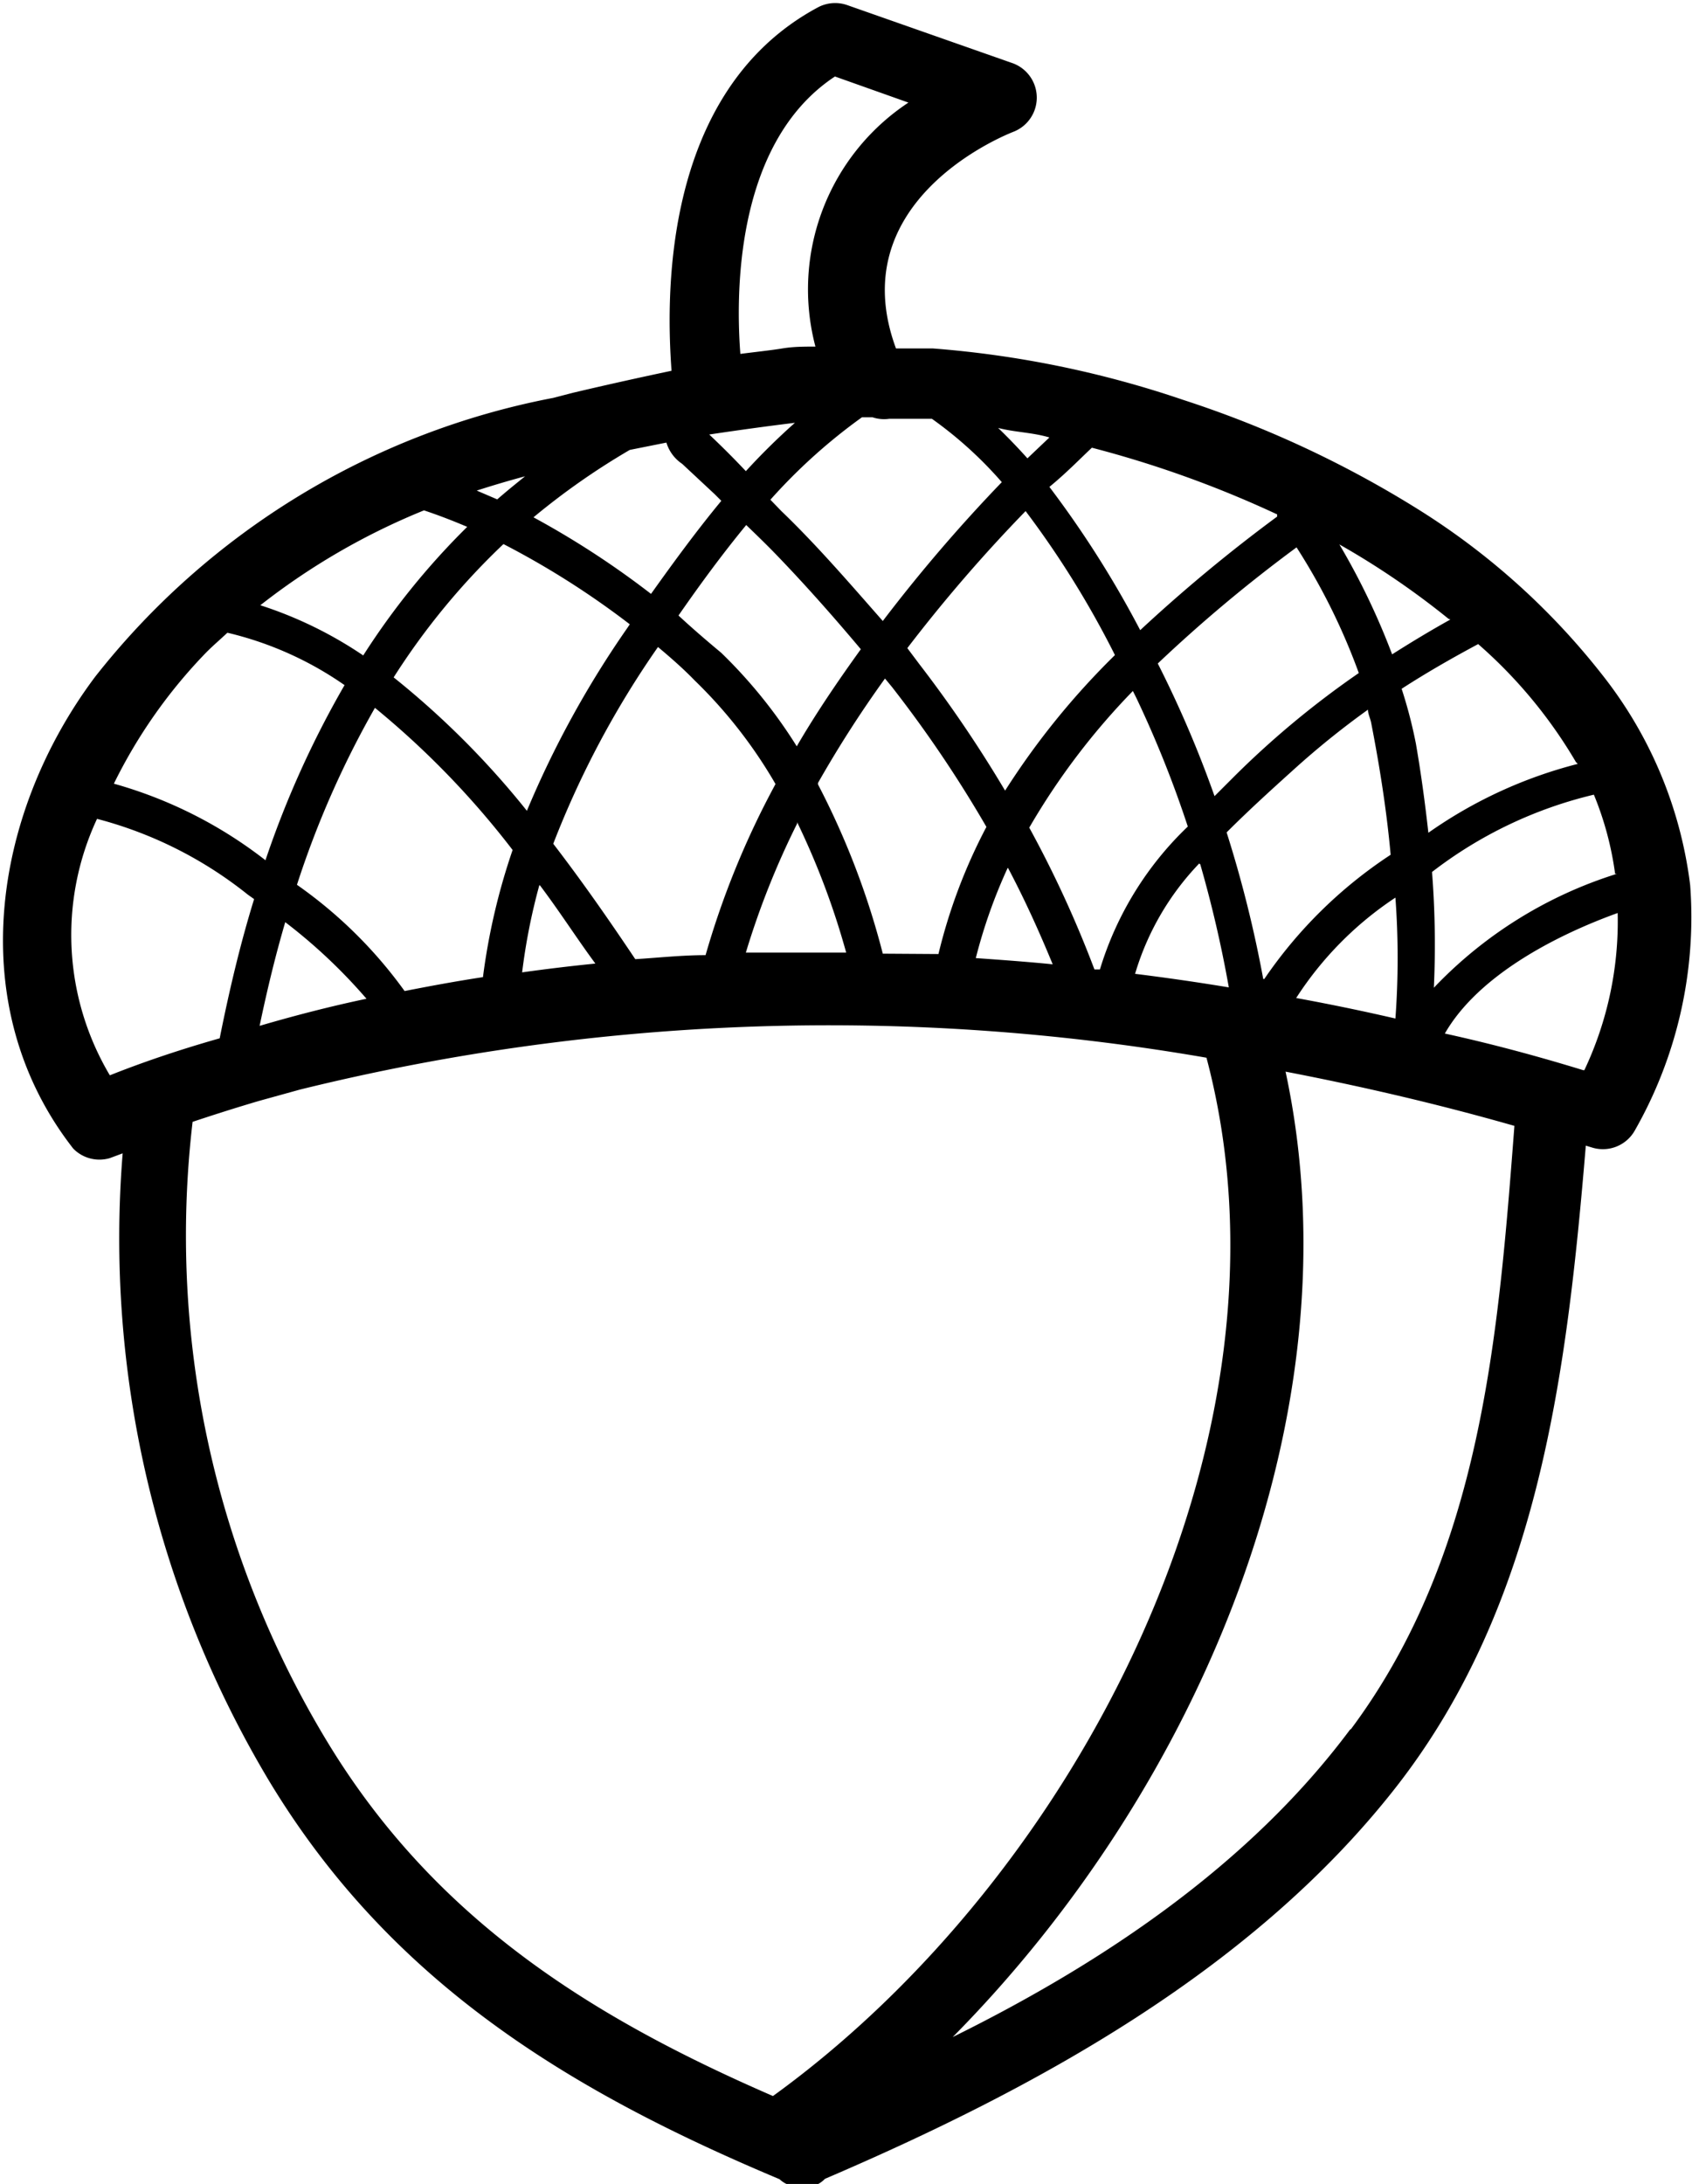 <svg data-name="Layer 1" xmlns="http://www.w3.org/2000/svg" viewBox="0 0 46.21 59.61"><title>Icon_RH_Nature_Acorn_RGB_Black</title><path d="M46.16 24.16a11.53 11.53 0 0 0-2.4-5.74 19.51 19.51 0 0 0-5-4.5 29 29 0 0 0-6.43-3 27.87 27.87 0 0 0-6.86-1.41h-1c-1.45-3.92 2.72-5.72 3.2-5.91a1 1 0 0 0 0-1.87L23.14.14a1 1 0 0 0-.8.06c-4.39 2.35-4.12 8.24-4 9.92-.9.19-1.8.39-2.69.6l-.54.14A20.91 20.91 0 0 0 2.6 18.47c-2.8 3.73-3.63 9-.6 12.88a1 1 0 0 0 1 .26l.35-.13a28.83 28.83 0 0 0 4 17.13c3.32 5.5 8.2 8.46 13.94 10.87a.73.73 0 0 0 .53.2.74.74 0 0 0 .71-.21c5.7-2.44 11.66-5.67 15.58-10.67s4.68-11.32 5.2-17.53l.2.06a1 1 0 0 0 1.13-.46 11.75 11.75 0 0 0 1.52-6.71zm-2-.31a11.72 11.72 0 0 0-5 3.11 25.58 25.58 0 0 0-.05-3.16 11.64 11.64 0 0 1 4.42-2.11 8.7 8.7 0 0 1 .58 2.16zm-1.07-3a12.42 12.42 0 0 0-4.08 1.88c-.09-.81-.2-1.62-.34-2.43a12.79 12.79 0 0 0-.39-1.5c.68-.44 1.38-.84 2.09-1.22a13 13 0 0 1 2.67 3.22zm-3.48-3.94c-.54.3-1.07.62-1.59.95a19.31 19.31 0 0 0-1.44-3 22 22 0 0 1 2.98 2.03zm-1.5 7.59a22.47 22.47 0 0 1 0 3.3q-1.34-.31-2.71-.56a9.37 9.37 0 0 1 2.71-2.74zm-3.61 2.22a32.89 32.89 0 0 0-1-4c.67-.67 1.34-1.27 1.86-1.74a22.92 22.92 0 0 1 2-1.61c0 .12.07.25.09.37.23 1.18.42 2.38.53 3.59a12.4 12.4 0 0 0-3.45 3.39zm2.61-8.35a24.68 24.68 0 0 0-3.41 2.83l-.53.53a30.4 30.4 0 0 0-1.55-3.62 39.9 39.9 0 0 1 3.79-3.17 17.17 17.17 0 0 1 1.7 3.43zm-29 5.78a25.74 25.74 0 0 1 2.13-4.83A23.48 23.48 0 0 1 14 23.2a17.53 17.53 0 0 0-.81 3.47c-.72.11-1.43.24-2.14.38a12.34 12.34 0 0 0-2.94-2.9zm1.9 3.11c-1 .21-2 .47-2.92.74.21-1 .43-1.91.7-2.83A14.72 14.72 0 0 1 10 27.25zm.74-8.77a19.23 19.23 0 0 1 3-3.64 23 23 0 0 1 3.45 2.19l-.06.09a26.8 26.8 0 0 0-2.75 5 23.27 23.27 0 0 0-3.65-3.65zm4 5.68c.55.73 1 1.44 1.51 2.13q-1 .1-2 .24a16.49 16.49 0 0 1 .47-2.38zm.36-1.14a25.32 25.32 0 0 1 2.86-5.37c.36.3.71.61 1 .91a13 13 0 0 1 2.21 2.83 23.18 23.18 0 0 0-1.91 4.67c-.64 0-1.28.07-1.92.11-.67-1-1.41-2.07-2.24-3.15zm3.42-6.23c.59-.85 1.2-1.68 1.85-2.47.28.27.56.54.83.82.8.83 1.56 1.69 2.3 2.57-.62.86-1.22 1.74-1.75 2.65a13.55 13.55 0 0 0-2.06-2.55c-.36-.3-.76-.64-1.17-1.02zm3.24 5.64A21 21 0 0 1 23.11 26h-2.74a22.29 22.29 0 0 1 1.4-3.52zm.57-1.07a31.23 31.23 0 0 1 1.83-2.85l.19.23a33.43 33.43 0 0 1 2.58 3.82 14.88 14.88 0 0 0-1.31 3.47l-1.52-.01a21.56 21.56 0 0 0-1.77-4.62zm2.44-3.68a41.88 41.88 0 0 1 3.23-3.74 25.52 25.52 0 0 1 2.44 3.93 20.9 20.9 0 0 0-3 3.7 34.61 34.61 0 0 0-2.34-3.45zm2.75 6c.45.85.85 1.73 1.22 2.63-.7-.07-1.4-.12-2.1-.17a14.3 14.3 0 0 1 .87-2.46zm.58-1.1a19 19 0 0 1 2.83-3.73l.09.18a29.87 29.87 0 0 1 1.41 3.52 9 9 0 0 0-2.4 3.9h-.15a30.46 30.46 0 0 0-1.78-3.87zm4.67 1a32.85 32.85 0 0 1 .78 3.36q-1.27-.21-2.56-.37a7.37 7.37 0 0 1 1.75-3.01zm-2.96-11.37a29.53 29.53 0 0 1 5.06 1.82v.06a42.94 42.94 0 0 0-3.74 3.1 27.86 27.86 0 0 0-2.48-3.91c.45-.37.79-.72 1.16-1.07zm-1.16-.28l-.6.57c-.26-.29-.52-.56-.8-.83.46.12.93.12 1.4.26zm-4.36-.51h1.15a10.87 10.87 0 0 1 1.91 1.73 43.05 43.05 0 0 0-3.25 3.79c-.88-1-1.8-2.07-2.77-3l-.3-.31a15.29 15.29 0 0 1 2.5-2.25h.29a1 1 0 0 0 .46.04zm-1.49-9.34l2 .71a6.11 6.11 0 0 0-2.54 6.66c-.3 0-.6 0-.9.05s-.77.1-1.15.15c-.11-1.42-.22-5.72 2.58-7.57zm-1.1 9.45a18.26 18.26 0 0 0-1.34 1.32c-.32-.34-.66-.68-1-1 .8-.12 1.6-.23 2.34-.32zm-4.51.74l1-.2a1.07 1.07 0 0 0 .43.58l.89.83.18.18c-.67.81-1.3 1.67-1.92 2.54a23.87 23.87 0 0 0-3.21-2.09 19.46 19.46 0 0 1 2.63-1.84zm-2.86.72c-.26.21-.52.42-.76.63l-.56-.24q.65-.21 1.32-.39zm-2.76.93c.39.13.78.28 1.18.45a20.22 20.22 0 0 0-2.84 3.51 11.07 11.07 0 0 0-2.81-1.37 18.51 18.51 0 0 1 4.47-2.59zM5.64 17.8c.19-.19.38-.35.57-.53a9.35 9.35 0 0 1 3.2 1.43 26.38 26.38 0 0 0-2.16 4.78 12 12 0 0 0-4.14-2.09 14 14 0 0 1 2.53-3.59zM3 29.35a7.49 7.49 0 0 1-.35-7 11.06 11.06 0 0 1 4.12 2.07l.17.12c-.38 1.23-.68 2.5-.94 3.8-1.02.29-2.02.62-3 1.01zm18.11 27.86c-5-2.17-9.26-4.85-12.19-9.7a26.65 26.65 0 0 1-3.66-16.89c.6-.2 1.2-.39 1.81-.57l1.12-.31a60.39 60.39 0 0 1 24.76-.87c2.74 10.32-3.54 22.34-11.84 28.34zm15.76-10c-2.73 3.66-6.7 6.34-10.85 8.39 6.73-6.8 11.09-17.04 9.09-26.35 2.13.41 4.22.9 6.25 1.48-.44 5.74-.9 11.68-4.46 16.46zm6.37-18c-1.24-.38-2.5-.72-3.78-1 .9-1.57 3-2.67 4.72-3.29a9.5 9.5 0 0 1-.91 4.29z"/></svg>
